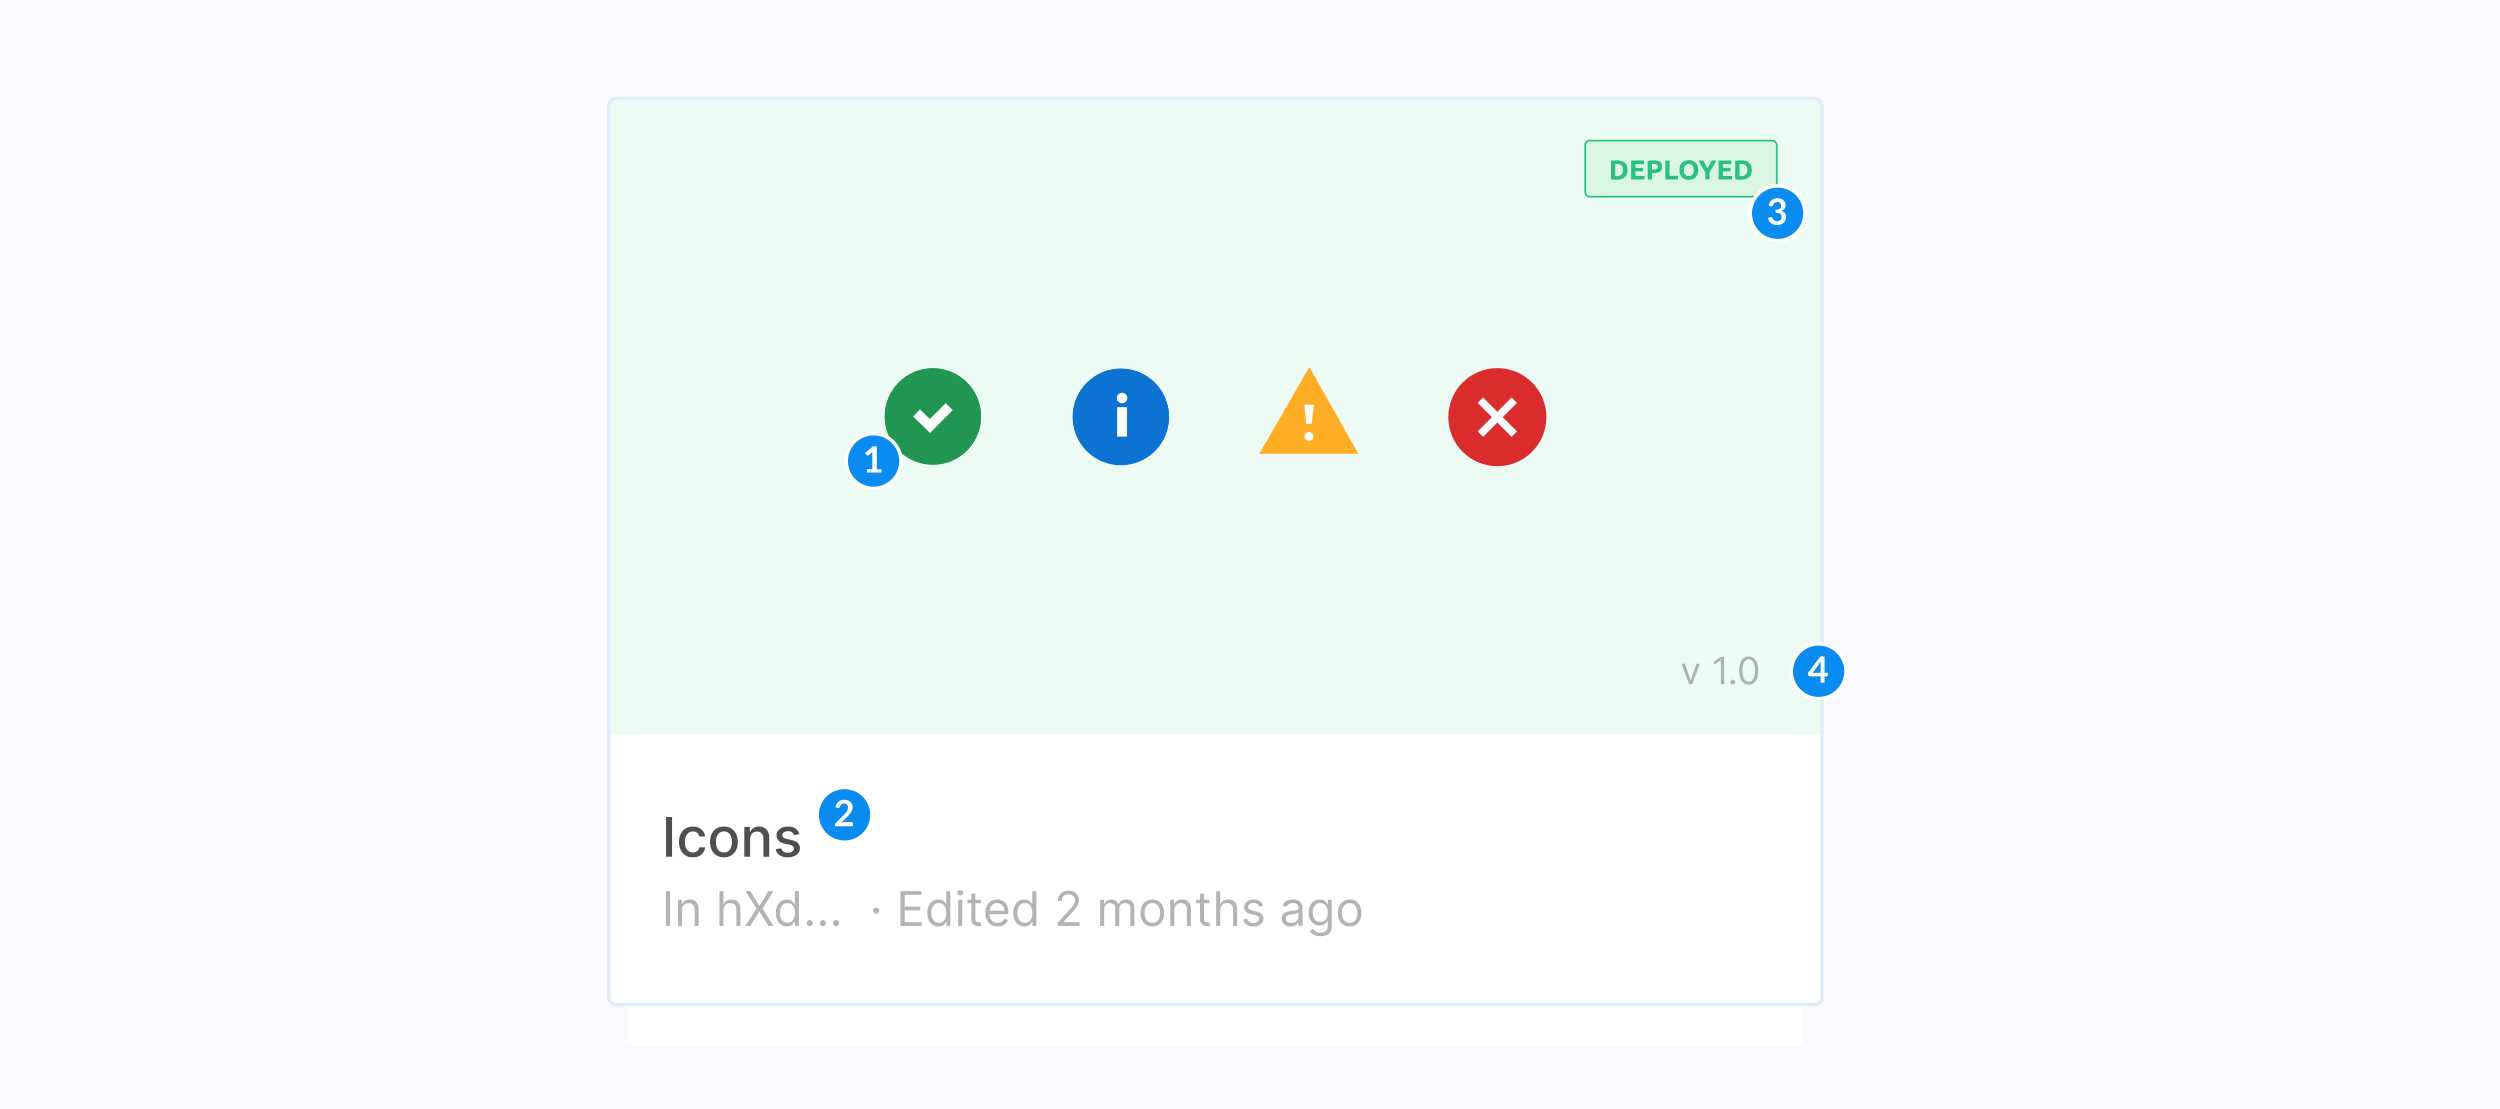 <svg width="1152" height="511" viewBox="0 0 1152 511" fill="none" xmlns="http://www.w3.org/2000/svg">
<rect width="1152" height="511" fill="#EFEBFA" fill-opacity="0.3"/>
<g filter="url(#filter0_ddd_1753_128925)">
<rect width="541.79" height="159.072" transform="translate(289.152 297.504)" fill="white"/>
<path d="M322.137 382.43H319.345C319.237 381.833 319.037 381.308 318.745 380.855C318.453 380.401 318.095 380.017 317.671 379.7C317.248 379.384 316.773 379.146 316.248 378.985C315.729 378.823 315.177 378.743 314.593 378.743C313.537 378.743 312.591 379.008 311.756 379.539C310.927 380.07 310.271 380.849 309.787 381.875C309.31 382.901 309.071 384.154 309.071 385.633C309.071 387.125 309.31 388.384 309.787 389.41C310.271 390.436 310.93 391.211 311.765 391.736C312.6 392.261 313.54 392.524 314.584 392.524C315.163 392.524 315.711 392.446 316.23 392.291C316.755 392.13 317.23 391.895 317.653 391.584C318.077 391.274 318.435 390.895 318.727 390.448C319.025 389.994 319.231 389.475 319.345 388.891L322.137 388.9C321.987 389.801 321.698 390.63 321.269 391.387C320.845 392.139 320.299 392.789 319.631 393.338C318.969 393.881 318.211 394.302 317.358 394.6C316.505 394.898 315.574 395.047 314.566 395.047C312.979 395.047 311.565 394.672 310.324 393.92C309.083 393.162 308.105 392.079 307.389 390.672C306.679 389.264 306.324 387.584 306.324 385.633C306.324 383.677 306.682 381.997 307.398 380.595C308.114 379.187 309.092 378.108 310.333 377.356C311.574 376.598 312.985 376.219 314.566 376.219C315.538 376.219 316.445 376.36 317.286 376.64C318.134 376.914 318.894 377.32 319.568 377.857C320.242 378.388 320.8 379.038 321.242 379.808C321.683 380.571 321.981 381.445 322.137 382.43ZM331.02 395.074C329.732 395.074 328.607 394.779 327.647 394.188C326.686 393.598 325.941 392.771 325.41 391.71C324.879 390.648 324.613 389.407 324.613 387.987C324.613 386.561 324.879 385.314 325.41 384.246C325.941 383.178 326.686 382.349 327.647 381.759C328.607 381.168 329.732 380.873 331.02 380.873C332.309 380.873 333.434 381.168 334.394 381.759C335.355 382.349 336.1 383.178 336.631 384.246C337.162 385.314 337.428 386.561 337.428 387.987C337.428 389.407 337.162 390.648 336.631 391.71C336.1 392.771 335.355 393.598 334.394 394.188C333.434 394.779 332.309 395.074 331.02 395.074ZM331.029 392.828C331.865 392.828 332.557 392.607 333.105 392.166C333.654 391.724 334.06 391.137 334.322 390.403C334.591 389.669 334.725 388.861 334.725 387.978C334.725 387.101 334.591 386.296 334.322 385.562C334.06 384.822 333.654 384.228 333.105 383.781C332.557 383.334 331.865 383.11 331.029 383.11C330.188 383.11 329.49 383.334 328.935 383.781C328.386 384.228 327.978 384.822 327.709 385.562C327.447 386.296 327.316 387.101 327.316 387.978C327.316 388.861 327.447 389.669 327.709 390.403C327.978 391.137 328.386 391.724 328.935 392.166C329.49 392.607 330.188 392.828 331.029 392.828ZM343.09 376.47V394.797H340.414V376.47H343.09ZM352.479 395.074C351.191 395.074 350.066 394.779 349.106 394.188C348.145 393.598 347.399 392.771 346.869 391.71C346.338 390.648 346.072 389.407 346.072 387.987C346.072 386.561 346.338 385.314 346.869 384.246C347.399 383.178 348.145 382.349 349.106 381.759C350.066 381.168 351.191 380.873 352.479 380.873C353.768 380.873 354.893 381.168 355.853 381.759C356.814 382.349 357.559 383.178 358.09 384.246C358.621 385.314 358.887 386.561 358.887 387.987C358.887 389.407 358.621 390.648 358.09 391.71C357.559 392.771 356.814 393.598 355.853 394.188C354.893 394.779 353.768 395.074 352.479 395.074ZM352.488 392.828C353.324 392.828 354.016 392.607 354.564 392.166C355.113 391.724 355.519 391.137 355.781 390.403C356.05 389.669 356.184 388.861 356.184 387.978C356.184 387.101 356.05 386.296 355.781 385.562C355.519 384.822 355.113 384.228 354.564 383.781C354.016 383.334 353.324 383.11 352.488 383.11C351.647 383.11 350.949 383.334 350.394 383.781C349.845 384.228 349.437 384.822 349.168 385.562C348.906 386.296 348.775 387.101 348.775 387.978C348.775 388.861 348.906 389.669 349.168 390.403C349.437 391.137 349.845 391.724 350.394 392.166C350.949 392.607 351.647 392.828 352.488 392.828ZM361.873 394.797V381.052H364.459V383.235H364.603C364.853 382.495 365.295 381.914 365.927 381.49C366.565 381.061 367.287 380.846 368.093 380.846C368.26 380.846 368.457 380.852 368.683 380.864C368.916 380.876 369.098 380.891 369.229 380.908V383.468C369.122 383.438 368.931 383.405 368.656 383.369C368.382 383.328 368.108 383.307 367.833 383.307C367.201 383.307 366.637 383.441 366.142 383.709C365.653 383.972 365.265 384.339 364.978 384.81C364.692 385.275 364.549 385.806 364.549 386.403V394.797H361.873ZM381.845 384.407L379.419 384.837C379.318 384.527 379.157 384.231 378.936 383.951C378.721 383.671 378.429 383.441 378.059 383.262C377.689 383.083 377.227 382.994 376.672 382.994C375.915 382.994 375.282 383.164 374.775 383.504C374.268 383.838 374.014 384.27 374.014 384.801C374.014 385.261 374.184 385.63 374.524 385.911C374.865 386.191 375.413 386.421 376.171 386.6L378.355 387.101C379.619 387.393 380.562 387.844 381.182 388.452C381.803 389.061 382.113 389.851 382.113 390.824C382.113 391.647 381.874 392.381 381.397 393.025C380.926 393.663 380.267 394.165 379.419 394.528C378.578 394.892 377.603 395.074 376.493 395.074C374.954 395.074 373.698 394.746 372.726 394.09C371.753 393.428 371.157 392.488 370.936 391.271L373.522 390.877C373.683 391.551 374.014 392.062 374.516 392.408C375.017 392.748 375.67 392.918 376.475 392.918C377.352 392.918 378.053 392.736 378.578 392.372C379.103 392.002 379.366 391.551 379.366 391.021C379.366 390.591 379.205 390.23 378.882 389.938C378.566 389.645 378.08 389.425 377.424 389.276L375.097 388.765C373.815 388.473 372.866 388.008 372.252 387.369C371.643 386.731 371.339 385.923 371.339 384.944C371.339 384.133 371.565 383.423 372.019 382.815C372.472 382.206 373.099 381.732 373.898 381.392C374.697 381.046 375.613 380.873 376.645 380.873C378.131 380.873 379.3 381.195 380.153 381.839C381.006 382.478 381.57 383.334 381.845 384.407Z" fill="#4F4F4F"/>
<path d="M308.785 410.624V426.66H306.843V410.624H308.785ZM314.276 419.425V426.66H312.428V414.633H314.213V416.512H314.37C314.652 415.902 315.08 415.411 315.654 415.04C316.228 414.664 316.97 414.477 317.878 414.477C318.692 414.477 319.405 414.644 320.015 414.978C320.626 415.306 321.101 415.808 321.441 416.481C321.78 417.149 321.949 417.995 321.949 419.018V426.66H320.102V419.143C320.102 418.198 319.856 417.462 319.366 416.935C318.875 416.403 318.201 416.136 317.345 416.136C316.756 416.136 316.228 416.264 315.764 416.52C315.304 416.776 314.942 417.149 314.675 417.64C314.409 418.131 314.276 418.726 314.276 419.425ZM333.376 419.425V426.66H331.528V410.624H333.376V416.512H333.532C333.814 415.891 334.237 415.398 334.801 415.032C335.37 414.662 336.127 414.477 337.071 414.477C337.891 414.477 338.609 414.641 339.225 414.97C339.841 415.293 340.318 415.792 340.658 416.465C341.002 417.134 341.174 417.984 341.174 419.018V426.66H339.326V419.143C339.326 418.188 339.078 417.449 338.583 416.927C338.092 416.4 337.411 416.136 336.539 416.136C335.933 416.136 335.391 416.264 334.91 416.52C334.435 416.776 334.059 417.149 333.783 417.64C333.511 418.131 333.376 418.726 333.376 419.425ZM345.745 410.624L349.879 417.295H350.005L354.139 410.624H356.425L351.383 418.642L356.425 426.66H354.139L350.005 420.114H349.879L345.745 426.66H343.459L348.627 418.642L343.459 410.624H345.745ZM362.619 426.911C361.617 426.911 360.732 426.658 359.965 426.151C359.197 425.64 358.597 424.919 358.164 423.99C357.73 423.056 357.514 421.952 357.514 420.678C357.514 419.415 357.73 418.318 358.164 417.389C358.597 416.46 359.2 415.742 359.972 415.236C360.745 414.73 361.638 414.477 362.65 414.477C363.433 414.477 364.052 414.607 364.506 414.868C364.965 415.124 365.315 415.416 365.555 415.745C365.801 416.069 365.991 416.335 366.127 416.544H366.284V410.624H368.131V426.66H366.346V424.812H366.127C365.991 425.031 365.798 425.308 365.548 425.642C365.297 425.971 364.939 426.266 364.475 426.527C364.01 426.783 363.392 426.911 362.619 426.911ZM362.87 425.251C363.611 425.251 364.237 425.058 364.749 424.671C365.26 424.28 365.649 423.74 365.916 423.05C366.182 422.356 366.315 421.555 366.315 420.647C366.315 419.749 366.184 418.963 365.923 418.29C365.662 417.611 365.276 417.084 364.765 416.708C364.253 416.327 363.621 416.136 362.87 416.136C362.087 416.136 361.434 416.337 360.912 416.739C360.395 417.136 360.006 417.676 359.745 418.36C359.49 419.039 359.362 419.801 359.362 420.647C359.362 421.503 359.492 422.281 359.753 422.98C360.019 423.674 360.411 424.228 360.928 424.64C361.45 425.047 362.097 425.251 362.87 425.251ZM373.119 426.785C372.733 426.785 372.401 426.647 372.125 426.37C371.848 426.094 371.71 425.762 371.71 425.376C371.71 424.99 371.848 424.658 372.125 424.382C372.401 424.105 372.733 423.967 373.119 423.967C373.506 423.967 373.837 424.105 374.114 424.382C374.39 424.658 374.529 424.99 374.529 425.376C374.529 425.632 374.463 425.867 374.333 426.081C374.208 426.295 374.038 426.467 373.824 426.598C373.615 426.723 373.38 426.785 373.119 426.785ZM379.191 426.785C378.805 426.785 378.474 426.647 378.197 426.37C377.92 426.094 377.782 425.762 377.782 425.376C377.782 424.99 377.92 424.658 378.197 424.382C378.474 424.105 378.805 423.967 379.191 423.967C379.578 423.967 379.909 424.105 380.186 424.382C380.463 424.658 380.601 424.99 380.601 425.376C380.601 425.632 380.536 425.867 380.405 426.081C380.28 426.295 380.11 426.467 379.896 426.598C379.687 426.723 379.452 426.785 379.191 426.785ZM385.264 426.785C384.877 426.785 384.546 426.647 384.269 426.37C383.993 426.094 383.854 425.762 383.854 425.376C383.854 424.99 383.993 424.658 384.269 424.382C384.546 424.105 384.877 423.967 385.264 423.967C385.65 423.967 385.982 424.105 386.258 424.382C386.535 424.658 386.673 424.99 386.673 425.376C386.673 425.632 386.608 425.867 386.477 426.081C386.352 426.295 386.182 426.467 385.968 426.598C385.76 426.723 385.525 426.785 385.264 426.785ZM403.739 421.054C403.353 421.054 403.021 420.915 402.744 420.639C402.468 420.362 402.329 420.031 402.329 419.644C402.329 419.258 402.468 418.927 402.744 418.65C403.021 418.373 403.353 418.235 403.739 418.235C404.125 418.235 404.457 418.373 404.733 418.65C405.01 418.927 405.148 419.258 405.148 419.644C405.148 419.9 405.083 420.135 404.953 420.349C404.827 420.563 404.658 420.735 404.444 420.866C404.235 420.991 404 421.054 403.739 421.054ZM414.916 426.66V410.624H424.594V412.347H416.858V417.765H424.093V419.488H416.858V424.938H424.72V426.66H414.916ZM432.385 426.911C431.383 426.911 430.498 426.658 429.731 426.151C428.964 425.64 428.363 424.919 427.93 423.99C427.497 423.056 427.28 421.952 427.28 420.678C427.28 419.415 427.497 418.318 427.93 417.389C428.363 416.46 428.966 415.742 429.739 415.236C430.511 414.73 431.404 414.477 432.417 414.477C433.2 414.477 433.818 414.607 434.272 414.868C434.732 415.124 435.082 415.416 435.322 415.745C435.567 416.069 435.758 416.335 435.893 416.544H436.05V410.624H437.898V426.66H436.112V424.812H435.893C435.758 425.031 435.564 425.308 435.314 425.642C435.063 425.971 434.706 426.266 434.241 426.527C433.777 426.783 433.158 426.911 432.385 426.911ZM432.636 425.251C433.377 425.251 434.004 425.058 434.515 424.671C435.027 424.28 435.416 423.74 435.682 423.05C435.948 422.356 436.081 421.555 436.081 420.647C436.081 419.749 435.951 418.963 435.69 418.29C435.429 417.611 435.042 417.084 434.531 416.708C434.019 416.327 433.388 416.136 432.636 416.136C431.853 416.136 431.2 416.337 430.678 416.739C430.162 417.136 429.773 417.676 429.512 418.36C429.256 419.039 429.128 419.801 429.128 420.647C429.128 421.503 429.259 422.281 429.52 422.98C429.786 423.674 430.177 424.228 430.694 424.64C431.216 425.047 431.863 425.251 432.636 425.251ZM441.539 426.66V414.633H443.387V426.66H441.539ZM442.478 412.629C442.118 412.629 441.808 412.506 441.547 412.261C441.291 412.015 441.163 411.72 441.163 411.376C441.163 411.031 441.291 410.736 441.547 410.491C441.808 410.246 442.118 410.123 442.478 410.123C442.839 410.123 443.147 410.246 443.402 410.491C443.663 410.736 443.794 411.031 443.794 411.376C443.794 411.72 443.663 412.015 443.402 412.261C443.147 412.506 442.839 412.629 442.478 412.629ZM452.002 414.633V416.199H445.769V414.633H452.002ZM447.586 411.752H449.433V423.215C449.433 423.737 449.509 424.128 449.661 424.389C449.817 424.645 450.016 424.817 450.256 424.906C450.501 424.99 450.759 425.031 451.031 425.031C451.234 425.031 451.401 425.021 451.532 425C451.662 424.974 451.767 424.953 451.845 424.938L452.221 426.598C452.096 426.644 451.921 426.691 451.696 426.738C451.472 426.791 451.187 426.817 450.843 426.817C450.321 426.817 449.809 426.705 449.308 426.48C448.812 426.256 448.4 425.914 448.071 425.454C447.747 424.995 447.586 424.416 447.586 423.716V411.752ZM459.695 426.911C458.536 426.911 457.536 426.655 456.696 426.143C455.861 425.627 455.216 424.906 454.762 423.982C454.313 423.053 454.088 421.973 454.088 420.741C454.088 419.509 454.313 418.423 454.762 417.483C455.216 416.538 455.848 415.802 456.657 415.275C457.471 414.743 458.421 414.477 459.507 414.477C460.133 414.477 460.752 414.581 461.363 414.79C461.973 414.999 462.529 415.338 463.03 415.808C463.532 416.272 463.931 416.888 464.228 417.656C464.526 418.423 464.675 419.368 464.675 420.49V421.273H455.404V419.676H462.796C462.796 418.997 462.66 418.392 462.388 417.859C462.122 417.327 461.741 416.906 461.245 416.598C460.754 416.29 460.175 416.136 459.507 416.136C458.771 416.136 458.134 416.319 457.596 416.685C457.064 417.045 456.654 417.515 456.367 418.094C456.08 418.673 455.936 419.295 455.936 419.958V421.022C455.936 421.931 456.093 422.701 456.406 423.332C456.725 423.959 457.166 424.436 457.729 424.765C458.293 425.089 458.948 425.251 459.695 425.251C460.18 425.251 460.619 425.183 461.01 425.047C461.407 424.906 461.749 424.697 462.036 424.421C462.323 424.139 462.545 423.789 462.702 423.372L464.487 423.873C464.299 424.478 463.983 425.011 463.539 425.47C463.096 425.924 462.548 426.279 461.895 426.535C461.243 426.785 460.509 426.911 459.695 426.911ZM472.027 426.911C471.025 426.911 470.14 426.658 469.373 426.151C468.605 425.64 468.005 424.919 467.572 423.99C467.139 423.056 466.922 421.952 466.922 420.678C466.922 419.415 467.139 418.318 467.572 417.389C468.005 416.46 468.608 415.742 469.381 415.236C470.153 414.73 471.046 414.477 472.059 414.477C472.842 414.477 473.46 414.607 473.914 414.868C474.374 415.124 474.723 415.416 474.964 415.745C475.209 416.069 475.399 416.335 475.535 416.544H475.692V410.624H477.54V426.66H475.754V424.812H475.535C475.399 425.031 475.206 425.308 474.956 425.642C474.705 425.971 474.348 426.266 473.883 426.527C473.418 426.783 472.8 426.911 472.027 426.911ZM472.278 425.251C473.019 425.251 473.645 425.058 474.157 424.671C474.669 424.28 475.058 423.74 475.324 423.05C475.59 422.356 475.723 421.555 475.723 420.647C475.723 419.749 475.593 418.963 475.332 418.29C475.071 417.611 474.684 417.084 474.173 416.708C473.661 416.327 473.03 416.136 472.278 416.136C471.495 416.136 470.842 416.337 470.32 416.739C469.803 417.136 469.415 417.676 469.154 418.36C468.898 419.039 468.77 419.801 468.77 420.647C468.77 421.503 468.9 422.281 469.161 422.98C469.428 423.674 469.819 424.228 470.336 424.64C470.858 425.047 471.505 425.251 472.278 425.251ZM487.351 426.66V425.251L492.644 419.456C493.265 418.778 493.777 418.188 494.179 417.687C494.581 417.181 494.878 416.705 495.071 416.262C495.27 415.813 495.369 415.343 495.369 414.852C495.369 414.289 495.233 413.801 494.962 413.388C494.695 412.976 494.33 412.657 493.865 412.433C493.401 412.208 492.879 412.096 492.299 412.096C491.683 412.096 491.146 412.224 490.686 412.48C490.232 412.73 489.88 413.083 489.629 413.537C489.384 413.991 489.261 414.523 489.261 415.134H487.413C487.413 414.195 487.63 413.37 488.063 412.66C488.497 411.95 489.086 411.397 489.833 411C490.585 410.603 491.428 410.405 492.362 410.405C493.302 410.405 494.134 410.603 494.86 411C495.585 411.397 496.154 411.932 496.567 412.605C496.979 413.278 497.185 414.028 497.185 414.852C497.185 415.442 497.078 416.019 496.864 416.583C496.656 417.141 496.29 417.765 495.768 418.454C495.251 419.138 494.534 419.973 493.615 420.96L490.013 424.812V424.938H497.467V426.66H487.351ZM506.934 426.66V414.633H508.719V416.512H508.876C509.126 415.87 509.531 415.372 510.089 415.017C510.648 414.657 511.319 414.477 512.102 414.477C512.895 414.477 513.556 414.657 514.083 415.017C514.615 415.372 515.03 415.87 515.328 416.512H515.453C515.761 415.891 516.223 415.398 516.839 415.032C517.455 414.662 518.194 414.477 519.055 414.477C520.13 414.477 521.01 414.813 521.694 415.487C522.377 416.155 522.719 417.196 522.719 418.611V426.66H520.871V418.611C520.871 417.723 520.629 417.089 520.143 416.708C519.658 416.327 519.086 416.136 518.428 416.136C517.583 416.136 516.928 416.392 516.463 416.904C515.999 417.41 515.766 418.052 515.766 418.83V426.66H513.887V418.423C513.887 417.739 513.665 417.188 513.221 416.771C512.778 416.348 512.206 416.136 511.507 416.136C511.026 416.136 510.577 416.264 510.16 416.52C509.747 416.776 509.413 417.131 509.158 417.585C508.907 418.034 508.782 418.553 508.782 419.143V426.66H506.934ZM530.984 426.911C529.898 426.911 528.946 426.652 528.126 426.136C527.312 425.619 526.675 424.896 526.216 423.967C525.761 423.037 525.534 421.952 525.534 420.709C525.534 419.456 525.761 418.363 526.216 417.428C526.675 416.494 527.312 415.768 528.126 415.252C528.946 414.735 529.898 414.477 530.984 414.477C532.07 414.477 533.02 414.735 533.834 415.252C534.654 415.768 535.291 416.494 535.745 417.428C536.204 418.363 536.434 419.456 536.434 420.709C536.434 421.952 536.204 423.037 535.745 423.967C535.291 424.896 534.654 425.619 533.834 426.136C533.02 426.652 532.07 426.911 530.984 426.911ZM530.984 425.251C531.809 425.251 532.487 425.039 533.02 424.616C533.552 424.194 533.946 423.638 534.202 422.949C534.458 422.26 534.586 421.513 534.586 420.709C534.586 419.905 534.458 419.156 534.202 418.462C533.946 417.768 533.552 417.207 533.02 416.779C532.487 416.351 531.809 416.136 530.984 416.136C530.159 416.136 529.481 416.351 528.948 416.779C528.416 417.207 528.022 417.768 527.766 418.462C527.51 419.156 527.382 419.905 527.382 420.709C527.382 421.513 527.51 422.26 527.766 422.949C528.022 423.638 528.416 424.194 528.948 424.616C529.481 425.039 530.159 425.251 530.984 425.251ZM541.103 419.425V426.66H539.255V414.633H541.04V416.512H541.196C541.478 415.902 541.906 415.411 542.481 415.04C543.055 414.664 543.796 414.477 544.704 414.477C545.519 414.477 546.231 414.644 546.842 414.978C547.453 415.306 547.928 415.808 548.267 416.481C548.606 417.149 548.776 417.995 548.776 419.018V426.66H546.928V419.143C546.928 418.198 546.683 417.462 546.192 416.935C545.701 416.403 545.028 416.136 544.172 416.136C543.582 416.136 543.055 416.264 542.59 416.52C542.131 416.776 541.768 417.149 541.502 417.64C541.236 418.131 541.103 418.726 541.103 419.425ZM557.383 414.633V416.199H551.151V414.633H557.383ZM552.967 411.752H554.815V423.215C554.815 423.737 554.891 424.128 555.042 424.389C555.199 424.645 555.397 424.817 555.637 424.906C555.883 424.99 556.141 425.031 556.412 425.031C556.616 425.031 556.783 425.021 556.913 425C557.044 424.974 557.148 424.953 557.227 424.938L557.603 426.598C557.477 426.644 557.302 426.691 557.078 426.738C556.853 426.791 556.569 426.817 556.224 426.817C555.702 426.817 555.191 426.705 554.69 426.48C554.194 426.256 553.781 425.914 553.453 425.454C553.129 424.995 552.967 424.416 552.967 423.716V411.752ZM562.269 419.425V426.66H560.421V410.624H562.269V416.512H562.426C562.708 415.891 563.131 415.398 563.694 415.032C564.263 414.662 565.02 414.477 565.965 414.477C566.785 414.477 567.502 414.641 568.118 414.97C568.734 415.293 569.212 415.792 569.551 416.465C569.896 417.134 570.068 417.984 570.068 419.018V426.66H568.22V419.143C568.22 418.188 567.972 417.449 567.476 416.927C566.986 416.4 566.304 416.136 565.433 416.136C564.827 416.136 564.284 416.264 563.804 416.52C563.329 416.776 562.953 417.149 562.676 417.64C562.405 418.131 562.269 418.726 562.269 419.425ZM581.968 417.327L580.308 417.796C580.203 417.52 580.05 417.251 579.846 416.99C579.648 416.724 579.376 416.505 579.032 416.332C578.687 416.16 578.246 416.074 577.708 416.074C576.972 416.074 576.359 416.243 575.868 416.583C575.383 416.917 575.14 417.342 575.14 417.859C575.14 418.318 575.307 418.681 575.641 418.947C575.975 419.214 576.497 419.436 577.207 419.613L578.992 420.052C580.068 420.313 580.869 420.712 581.396 421.25C581.924 421.782 582.187 422.468 582.187 423.309C582.187 423.998 581.989 424.614 581.592 425.157C581.201 425.7 580.652 426.128 579.948 426.441C579.243 426.754 578.423 426.911 577.489 426.911C576.262 426.911 575.247 426.644 574.443 426.112C573.639 425.58 573.13 424.802 572.916 423.779L574.67 423.34C574.837 423.987 575.153 424.473 575.618 424.797C576.087 425.12 576.701 425.282 577.458 425.282C578.319 425.282 579.003 425.099 579.509 424.734C580.021 424.363 580.277 423.92 580.277 423.403C580.277 422.985 580.13 422.635 579.838 422.354C579.546 422.066 579.097 421.852 578.491 421.712L576.487 421.242C575.385 420.981 574.576 420.576 574.059 420.028C573.548 419.475 573.292 418.783 573.292 417.953C573.292 417.274 573.483 416.674 573.864 416.152C574.25 415.63 574.775 415.22 575.438 414.923C576.106 414.625 576.863 414.477 577.708 414.477C578.898 414.477 579.833 414.738 580.511 415.26C581.195 415.782 581.681 416.471 581.968 417.327ZM594.709 426.942C593.947 426.942 593.256 426.798 592.634 426.511C592.013 426.219 591.52 425.799 591.155 425.251C590.789 424.697 590.606 424.029 590.606 423.246C590.606 422.557 590.742 421.999 591.014 421.571C591.285 421.137 591.648 420.798 592.102 420.553C592.556 420.307 593.057 420.125 593.605 420.005C594.159 419.879 594.715 419.78 595.273 419.707C596.004 419.613 596.596 419.543 597.051 419.496C597.51 419.443 597.844 419.357 598.053 419.237C598.267 419.117 598.374 418.908 598.374 418.611V418.548C598.374 417.776 598.163 417.175 597.74 416.747C597.322 416.319 596.688 416.105 595.837 416.105C594.955 416.105 594.263 416.298 593.762 416.685C593.261 417.071 592.909 417.483 592.705 417.922L590.951 417.295C591.264 416.565 591.682 415.996 592.204 415.588C592.731 415.176 593.305 414.889 593.926 414.727C594.553 414.56 595.169 414.477 595.774 414.477C596.161 414.477 596.604 414.523 597.105 414.617C597.612 414.706 598.1 414.891 598.57 415.173C599.045 415.455 599.439 415.881 599.752 416.45C600.065 417.019 600.222 417.781 600.222 418.736V426.66H598.374V425.031H598.28C598.155 425.292 597.946 425.572 597.654 425.869C597.361 426.167 596.972 426.42 596.487 426.629C596.001 426.838 595.409 426.942 594.709 426.942ZM594.991 425.282C595.722 425.282 596.338 425.139 596.839 424.851C597.346 424.564 597.727 424.194 597.982 423.74C598.243 423.285 598.374 422.808 598.374 422.307V420.615C598.296 420.709 598.123 420.795 597.857 420.874C597.596 420.947 597.293 421.012 596.949 421.069C596.61 421.122 596.278 421.169 595.954 421.21C595.636 421.247 595.378 421.278 595.179 421.304C594.699 421.367 594.25 421.469 593.832 421.61C593.42 421.745 593.086 421.952 592.83 422.228C592.58 422.5 592.454 422.87 592.454 423.34C592.454 423.982 592.692 424.468 593.167 424.797C593.647 425.12 594.255 425.282 594.991 425.282ZM608.449 431.421C607.557 431.421 606.789 431.306 606.147 431.076C605.505 430.852 604.97 430.554 604.542 430.184C604.119 429.818 603.783 429.427 603.532 429.009L605.004 427.976C605.171 428.195 605.382 428.445 605.638 428.727C605.894 429.014 606.244 429.262 606.688 429.471C607.136 429.685 607.724 429.792 608.449 429.792C609.42 429.792 610.222 429.557 610.853 429.087C611.485 428.618 611.801 427.882 611.801 426.879V424.436H611.644C611.508 424.656 611.315 424.927 611.065 425.251C610.819 425.569 610.464 425.854 610 426.104C609.54 426.35 608.919 426.472 608.136 426.472C607.165 426.472 606.293 426.243 605.521 425.783C604.753 425.324 604.145 424.656 603.696 423.779C603.253 422.902 603.031 421.837 603.031 420.584C603.031 419.352 603.247 418.279 603.681 417.366C604.114 416.447 604.717 415.737 605.49 415.236C606.262 414.73 607.155 414.477 608.167 414.477C608.95 414.477 609.572 414.607 610.031 414.868C610.496 415.124 610.851 415.416 611.096 415.745C611.346 416.069 611.54 416.335 611.675 416.544H611.863V414.633H613.648V427.005C613.648 428.038 613.414 428.879 612.944 429.526C612.479 430.178 611.853 430.656 611.065 430.959C610.282 431.267 609.41 431.421 608.449 431.421ZM608.387 424.812C609.128 424.812 609.754 424.643 610.266 424.303C610.777 423.964 611.166 423.476 611.433 422.839C611.699 422.202 611.832 421.44 611.832 420.553C611.832 419.686 611.701 418.921 611.44 418.258C611.179 417.595 610.793 417.076 610.282 416.7C609.77 416.324 609.138 416.136 608.387 416.136C607.604 416.136 606.951 416.335 606.429 416.732C605.912 417.128 605.523 417.661 605.262 418.329C605.007 418.997 604.879 419.738 604.879 420.553C604.879 421.388 605.009 422.127 605.27 422.769C605.536 423.405 605.928 423.907 606.445 424.272C606.967 424.632 607.614 424.812 608.387 424.812ZM621.917 426.911C620.831 426.911 619.879 426.652 619.059 426.136C618.245 425.619 617.608 424.896 617.149 423.967C616.694 423.037 616.467 421.952 616.467 420.709C616.467 419.456 616.694 418.363 617.149 417.428C617.608 416.494 618.245 415.768 619.059 415.252C619.879 414.735 620.831 414.477 621.917 414.477C623.003 414.477 623.953 414.735 624.767 415.252C625.587 415.768 626.224 416.494 626.678 417.428C627.137 418.363 627.367 419.456 627.367 420.709C627.367 421.952 627.137 423.037 626.678 423.967C626.224 424.896 625.587 425.619 624.767 426.136C623.953 426.652 623.003 426.911 621.917 426.911ZM621.917 425.251C622.742 425.251 623.42 425.039 623.953 424.616C624.485 424.194 624.879 423.638 625.135 422.949C625.391 422.26 625.519 421.513 625.519 420.709C625.519 419.905 625.391 419.156 625.135 418.462C624.879 417.768 624.485 417.207 623.953 416.779C623.42 416.351 622.742 416.136 621.917 416.136C621.092 416.136 620.414 416.351 619.881 416.779C619.349 417.207 618.955 417.768 618.699 418.462C618.443 419.156 618.315 419.905 618.315 420.709C618.315 421.513 618.443 422.26 618.699 422.949C618.955 423.638 619.349 424.194 619.881 424.616C620.414 425.039 621.092 425.251 621.917 425.251Z" fill="#B3B3B3"/>
<circle cx="389.163" cy="375.465" r="12.6" fill="#0A8BEF" stroke="white" stroke-width="1.575"/>
<path d="M392.351 378.833C392.574 378.833 392.749 378.898 392.878 379.026C393.012 379.149 393.079 379.313 393.079 379.519V380.758H384.778V380.072C384.778 379.932 384.806 379.787 384.862 379.637C384.924 379.48 385.018 379.341 385.147 379.218L388.82 375.537C389.127 375.224 389.4 374.926 389.64 374.642C389.885 374.357 390.089 374.075 390.251 373.796C390.412 373.518 390.535 373.236 390.619 372.951C390.708 372.661 390.753 372.357 390.753 372.039C390.753 371.749 390.711 371.496 390.627 371.278C390.543 371.055 390.423 370.868 390.267 370.717C390.117 370.567 389.933 370.455 389.715 370.383C389.503 370.305 389.263 370.266 388.995 370.266C388.75 370.266 388.521 370.302 388.309 370.374C388.103 370.441 387.919 370.539 387.757 370.667C387.595 370.79 387.459 370.935 387.347 371.102C387.236 371.27 387.152 371.454 387.096 371.654C387.001 371.911 386.879 372.081 386.728 372.165C386.577 372.249 386.36 372.268 386.075 372.223L384.988 372.031C385.071 371.451 385.233 370.943 385.473 370.508C385.713 370.068 386.011 369.702 386.368 369.412C386.731 369.116 387.144 368.896 387.607 368.751C388.075 368.601 388.577 368.525 389.113 368.525C389.67 368.525 390.181 368.609 390.644 368.776C391.107 368.938 391.503 369.169 391.832 369.471C392.161 369.772 392.418 370.134 392.602 370.558C392.786 370.982 392.878 371.454 392.878 371.972C392.878 372.419 392.811 372.831 392.677 373.211C392.549 373.59 392.373 373.953 392.15 374.298C391.932 374.644 391.676 374.979 391.38 375.303C391.084 375.626 390.775 375.955 390.451 376.29L387.724 379.076C387.986 378.998 388.245 378.939 388.502 378.9C388.764 378.856 389.012 378.833 389.246 378.833H392.351Z" fill="white"/>
</g>
<g clip-path="url(#clip0_1753_128925)">
<g clip-path="url(#clip1_1753_128925)">
<rect x="279.701" y="44.723" width="560.69" height="293.732" fill="#ECFBF4"/>
<rect x="730.468" y="64.804" width="88.262" height="25.812" rx="1.969" fill="#42C256" fill-opacity="0.1"/>
<path d="M744.301 81.111C744.393 81.119 744.498 81.128 744.616 81.136C744.742 81.136 744.889 81.136 745.057 81.136C746.04 81.136 746.766 80.888 747.237 80.393C747.715 79.897 747.955 79.212 747.955 78.339C747.955 77.423 747.728 76.73 747.274 76.26C746.821 75.79 746.103 75.554 745.12 75.554C744.986 75.554 744.847 75.558 744.704 75.567C744.561 75.567 744.427 75.575 744.301 75.592V81.111ZM749.983 78.339C749.983 79.095 749.866 79.754 749.631 80.317C749.395 80.88 749.059 81.346 748.623 81.716C748.194 82.085 747.669 82.362 747.048 82.547C746.426 82.732 745.729 82.824 744.956 82.824C744.603 82.824 744.192 82.808 743.721 82.774C743.251 82.749 742.789 82.69 742.335 82.597V74.093C742.789 74.009 743.259 73.954 743.747 73.929C744.242 73.895 744.666 73.879 745.019 73.879C745.767 73.879 746.443 73.963 747.048 74.13C747.661 74.299 748.186 74.563 748.623 74.924C749.059 75.285 749.395 75.748 749.631 76.31C749.866 76.873 749.983 77.549 749.983 78.339ZM751.625 82.711V73.979H757.522V75.63H753.591V77.343H757.081V78.956H753.591V81.06H757.812V82.711H751.625ZM761.887 73.879C763.189 73.879 764.189 74.109 764.886 74.572C765.583 75.025 765.932 75.773 765.932 76.814C765.932 77.864 765.579 78.624 764.873 79.095C764.168 79.557 763.16 79.788 761.849 79.788H761.232V82.711H759.266V74.105C759.695 74.021 760.148 73.963 760.627 73.929C761.106 73.895 761.526 73.879 761.887 73.879ZM762.013 75.554C761.87 75.554 761.727 75.558 761.585 75.567C761.45 75.575 761.333 75.584 761.232 75.592V78.112H761.849C762.53 78.112 763.042 78.02 763.386 77.835C763.731 77.65 763.903 77.306 763.903 76.802C763.903 76.558 763.857 76.356 763.764 76.197C763.68 76.037 763.554 75.911 763.386 75.819C763.227 75.718 763.029 75.651 762.794 75.617C762.559 75.575 762.299 75.554 762.013 75.554ZM773.209 81.023V82.711H767.375V73.979H769.34V81.023H773.209ZM775.879 78.339C775.879 78.767 775.929 79.154 776.03 79.498C776.139 79.842 776.291 80.141 776.484 80.393C776.685 80.636 776.929 80.825 777.215 80.96C777.5 81.094 777.828 81.161 778.197 81.161C778.559 81.161 778.882 81.094 779.168 80.96C779.462 80.825 779.705 80.636 779.898 80.393C780.1 80.141 780.251 79.842 780.352 79.498C780.461 79.154 780.516 78.767 780.516 78.339C780.516 77.91 780.461 77.524 780.352 77.18C780.251 76.827 780.1 76.529 779.898 76.285C779.705 76.033 779.462 75.84 779.168 75.706C778.882 75.571 778.559 75.504 778.197 75.504C777.828 75.504 777.5 75.575 777.215 75.718C776.929 75.853 776.685 76.046 776.484 76.298C776.291 76.541 776.139 76.839 776.03 77.192C775.929 77.537 775.879 77.919 775.879 78.339ZM782.544 78.339C782.544 79.086 782.431 79.746 782.204 80.317C781.986 80.88 781.683 81.354 781.297 81.741C780.911 82.119 780.449 82.404 779.911 82.597C779.382 82.791 778.811 82.887 778.197 82.887C777.601 82.887 777.038 82.791 776.509 82.597C775.98 82.404 775.518 82.119 775.123 81.741C774.728 81.354 774.418 80.88 774.191 80.317C773.964 79.746 773.851 79.086 773.851 78.339C773.851 77.591 773.968 76.936 774.203 76.373C774.439 75.802 774.754 75.323 775.148 74.937C775.551 74.55 776.013 74.261 776.534 74.067C777.063 73.874 777.618 73.778 778.197 73.778C778.794 73.778 779.357 73.874 779.886 74.067C780.415 74.261 780.877 74.55 781.272 74.937C781.667 75.323 781.977 75.802 782.204 76.373C782.431 76.936 782.544 77.591 782.544 78.339ZM786.817 77.57C787.17 76.974 787.506 76.377 787.825 75.781C788.144 75.185 788.438 74.584 788.707 73.979H790.874C790.395 74.92 789.9 75.832 789.388 76.713C788.875 77.595 788.333 78.482 787.762 79.372V82.711H785.797V79.397C785.225 78.507 784.679 77.616 784.159 76.726C783.646 75.836 783.151 74.92 782.672 73.979H784.952C785.221 74.584 785.511 75.185 785.822 75.781C786.133 76.377 786.464 76.974 786.817 77.57ZM791.947 82.711V73.979H797.844V75.63H793.912V77.343H797.403V78.956H793.912V81.06H798.133V82.711H791.947ZM801.554 81.111C801.646 81.119 801.751 81.128 801.869 81.136C801.995 81.136 802.142 81.136 802.31 81.136C803.292 81.136 804.019 80.888 804.489 80.393C804.968 79.897 805.208 79.212 805.208 78.339C805.208 77.423 804.981 76.73 804.527 76.26C804.074 75.79 803.355 75.554 802.373 75.554C802.238 75.554 802.1 75.558 801.957 75.567C801.814 75.567 801.68 75.575 801.554 75.592V81.111ZM807.236 78.339C807.236 79.095 807.118 79.754 806.883 80.317C806.648 80.88 806.312 81.346 805.875 81.716C805.447 82.085 804.922 82.362 804.3 82.547C803.679 82.732 802.982 82.824 802.209 82.824C801.856 82.824 801.444 82.808 800.974 82.774C800.504 82.749 800.042 82.69 799.588 82.597V74.093C800.042 74.009 800.512 73.954 800.999 73.929C801.495 73.895 801.919 73.879 802.272 73.879C803.019 73.879 803.696 73.963 804.3 74.13C804.914 74.299 805.438 74.563 805.875 74.924C806.312 75.285 806.648 75.748 806.883 76.31C807.118 76.873 807.236 77.549 807.236 78.339Z" fill="#2AC081"/>
<rect x="730.468" y="64.804" width="88.262" height="25.812" rx="1.969" stroke="#2AC081" stroke-width="0.787"/>
<g clip-path="url(#clip2_1753_128925)">
<circle cx="429.872" cy="191.827" r="22.163" fill="#219653"/>
<path d="M429.872 169.781C425.48 169.781 421.188 171.083 417.537 173.523C413.885 175.963 411.04 179.43 409.359 183.487C407.679 187.544 407.239 192.009 408.096 196.316C408.952 200.622 411.067 204.579 414.172 207.684C417.277 210.789 421.233 212.903 425.54 213.76C429.847 214.617 434.311 214.177 438.368 212.497C442.425 210.816 445.893 207.97 448.333 204.319C450.772 200.668 452.074 196.375 452.074 191.984C452.074 189.068 451.5 186.181 450.384 183.487C449.269 180.794 447.633 178.346 445.571 176.284C443.51 174.223 441.062 172.587 438.368 171.471C435.675 170.356 432.787 169.781 429.872 169.781ZM429.872 210.856C426.139 210.856 422.49 209.749 419.387 207.676C416.283 205.602 413.864 202.655 412.436 199.206C411.008 195.758 410.634 191.963 411.362 188.302C412.09 184.641 413.888 181.279 416.527 178.639C419.166 176 422.529 174.202 426.19 173.474C429.851 172.746 433.645 173.12 437.094 174.548C440.542 175.977 443.49 178.396 445.563 181.499C447.637 184.603 448.744 188.251 448.744 191.984C448.738 196.987 446.748 201.784 443.21 205.322C439.672 208.86 434.875 210.85 429.872 210.856ZM428.54 193.76L423.522 188.742L421.301 190.963L428.428 198.09L438.642 187.876L436.532 185.656L428.54 193.76Z" fill="#219653"/>
<path d="M422.34 190.292L428.528 196.292L437.41 187.363" stroke="white" stroke-width="4.567"/>
</g>
<g clip-path="url(#clip3_1753_128925)">
<circle cx="516.499" cy="191.983" r="22.163" fill="#0C73D2"/>
<path d="M516.495 173.303C520.227 173.303 523.876 174.41 526.98 176.484C530.083 178.557 532.502 181.505 533.93 184.953C535.359 188.402 535.733 192.196 535.004 195.857C534.276 199.518 532.479 202.881 529.839 205.52C527.2 208.159 523.837 209.957 520.177 210.685C516.516 211.413 512.721 211.04 509.273 209.611C505.824 208.183 502.877 205.764 500.803 202.66C498.729 199.557 497.622 195.908 497.622 192.175C497.628 187.172 499.618 182.375 503.156 178.837C506.694 175.299 511.491 173.309 516.495 173.303ZM516.495 169.973C512.103 169.973 507.811 171.275 504.16 173.714C500.508 176.154 497.663 179.622 495.982 183.679C494.302 187.736 493.862 192.2 494.719 196.507C495.575 200.814 497.69 204.77 500.795 207.875C503.9 210.98 507.856 213.095 512.163 213.951C516.47 214.808 520.934 214.368 524.991 212.688C529.048 211.008 532.516 208.162 534.956 204.511C537.395 200.859 538.697 196.567 538.697 192.175C538.697 189.26 538.123 186.373 537.007 183.679C535.892 180.985 534.256 178.537 532.194 176.476C530.133 174.414 527.685 172.779 524.991 171.663C522.298 170.547 519.41 169.973 516.495 169.973Z" fill="#0C73D2"/>
<path d="M517.088 185.212C516.521 185.212 516.083 185.056 515.775 184.745C515.484 184.415 515.338 183.957 515.338 183.371C515.338 182.785 515.484 182.337 515.775 182.026C516.083 181.714 516.521 181.559 517.088 181.559C517.638 181.559 518.06 181.714 518.351 182.026C518.659 182.337 518.813 182.785 518.813 183.371C518.813 183.957 518.659 184.415 518.351 184.745C518.06 185.056 517.638 185.212 517.088 185.212ZM518.376 187.519V201.251H515.775V187.519H518.376Z" fill="#0C73D2"/>
<path d="M517.048 187.637V201.185" stroke="white" stroke-width="4.567"/>
<path d="M517.049 185.459C518.177 185.459 519.092 184.544 519.092 183.416C519.092 182.288 518.177 181.373 517.049 181.373C515.921 181.373 515.006 182.288 515.006 183.416C515.006 184.544 515.921 185.459 517.049 185.459Z" fill="white" stroke="white" stroke-width="0.761"/>
</g>
<g clip-path="url(#clip4_1753_128925)">
<path d="M580.284 209.109L603.346 169.145L625.958 209.109H580.284Z" fill="#FFAD25"/>
<path d="M601.869 195.279L600.999 186.473H605.457L604.424 195.279H601.869Z" fill="white"/>
<ellipse cx="603.176" cy="201.086" rx="2.047" ry="2.047" fill="white"/>
</g>
<g clip-path="url(#clip5_1753_128925)">
<circle cx="689.982" cy="192.224" r="22.599" fill="#DA2C2C"/>
<path d="M683.407 183.152L680.908 185.651L687.482 192.225L680.908 198.798L683.407 201.297L689.98 194.724L696.554 201.297L699.053 198.798L692.479 192.225L699.053 185.651L696.554 183.152L689.98 189.726L683.407 183.152Z" fill="white"/>
</g>
</g>
<rect width="560.69" height="125.21" transform="translate(279.701 338.453)" fill="white"/>
<path d="M309.68 376.47V394.797H306.915V376.47H309.68ZM319.282 395.074C317.952 395.074 316.806 394.773 315.846 394.17C314.891 393.562 314.157 392.724 313.644 391.656C313.131 390.588 312.875 389.365 312.875 387.987C312.875 386.591 313.137 385.359 313.662 384.291C314.187 383.217 314.927 382.379 315.881 381.777C316.836 381.174 317.961 380.873 319.255 380.873C320.299 380.873 321.23 381.067 322.047 381.454C322.864 381.836 323.524 382.373 324.025 383.065C324.532 383.757 324.833 384.566 324.929 385.49H322.324C322.181 384.846 321.853 384.291 321.34 383.826C320.833 383.36 320.153 383.128 319.3 383.128C318.554 383.128 317.901 383.325 317.34 383.718C316.785 384.106 316.353 384.661 316.042 385.383C315.732 386.099 315.577 386.946 315.577 387.924C315.577 388.927 315.729 389.792 316.034 390.519C316.338 391.247 316.767 391.811 317.322 392.211C317.883 392.61 318.542 392.81 319.3 392.81C319.807 392.81 320.266 392.718 320.678 392.533C321.096 392.342 321.445 392.071 321.725 391.719C322.011 391.367 322.211 390.943 322.324 390.448H324.929C324.833 391.337 324.544 392.13 324.061 392.828C323.577 393.526 322.93 394.075 322.119 394.475C321.313 394.874 320.368 395.074 319.282 395.074ZM333.58 395.074C332.291 395.074 331.167 394.779 330.206 394.188C329.246 393.598 328.5 392.771 327.969 391.71C327.438 390.648 327.172 389.407 327.172 387.987C327.172 386.561 327.438 385.314 327.969 384.246C328.5 383.178 329.246 382.349 330.206 381.759C331.167 381.168 332.291 380.873 333.58 380.873C334.868 380.873 335.993 381.168 336.953 381.759C337.914 382.349 338.66 383.178 339.191 384.246C339.721 385.314 339.987 386.561 339.987 387.987C339.987 389.407 339.721 390.648 339.191 391.71C338.66 392.771 337.914 393.598 336.953 394.188C335.993 394.779 334.868 395.074 333.58 395.074ZM333.589 392.828C334.424 392.828 335.116 392.607 335.665 392.166C336.214 391.724 336.619 391.137 336.882 390.403C337.15 389.669 337.284 388.861 337.284 387.978C337.284 387.101 337.15 386.296 336.882 385.562C336.619 384.822 336.214 384.228 335.665 383.781C335.116 383.334 334.424 383.11 333.589 383.11C332.747 383.11 332.049 383.334 331.495 383.781C330.946 384.228 330.537 384.822 330.269 385.562C330.006 386.296 329.875 387.101 329.875 387.978C329.875 388.861 330.006 389.669 330.269 390.403C330.537 391.137 330.946 391.724 331.495 392.166C332.049 392.607 332.747 392.828 333.589 392.828ZM345.649 386.636V394.797H342.974V381.052H345.542V383.289H345.712C346.028 382.561 346.523 381.976 347.197 381.535C347.877 381.093 348.734 380.873 349.766 380.873C350.702 380.873 351.523 381.07 352.227 381.463C352.931 381.851 353.476 382.43 353.864 383.199C354.252 383.969 354.446 384.92 354.446 386.054V394.797H351.77V386.376C351.77 385.38 351.511 384.601 350.992 384.041C350.473 383.474 349.76 383.19 348.853 383.19C348.232 383.19 347.681 383.325 347.197 383.593C346.72 383.862 346.341 384.255 346.061 384.774C345.786 385.287 345.649 385.908 345.649 386.636ZM368.334 384.407L365.909 384.837C365.808 384.527 365.647 384.231 365.426 383.951C365.211 383.671 364.919 383.441 364.549 383.262C364.179 383.083 363.717 382.994 363.162 382.994C362.404 382.994 361.772 383.164 361.265 383.504C360.758 383.838 360.504 384.27 360.504 384.801C360.504 385.261 360.674 385.63 361.014 385.911C361.354 386.191 361.903 386.421 362.661 386.6L364.844 387.101C366.109 387.393 367.052 387.844 367.672 388.452C368.292 389.061 368.603 389.851 368.603 390.824C368.603 391.647 368.364 392.381 367.887 393.025C367.415 393.663 366.756 394.165 365.909 394.528C365.068 394.892 364.093 395.074 362.983 395.074C361.444 395.074 360.188 394.746 359.215 394.09C358.243 393.428 357.646 392.488 357.426 391.271L360.012 390.877C360.173 391.551 360.504 392.062 361.005 392.408C361.506 392.748 362.16 392.918 362.965 392.918C363.842 392.918 364.543 392.736 365.068 392.372C365.593 392.002 365.855 391.551 365.855 391.021C365.855 390.591 365.694 390.23 365.372 389.938C365.056 389.645 364.57 389.425 363.914 389.276L361.587 388.765C360.304 388.473 359.356 388.008 358.741 387.369C358.133 386.731 357.828 385.923 357.828 384.944C357.828 384.133 358.055 383.423 358.509 382.815C358.962 382.206 359.588 381.732 360.388 381.392C361.187 381.046 362.103 380.873 363.135 380.873C364.621 380.873 365.79 381.195 366.643 381.839C367.496 382.478 368.06 383.334 368.334 384.407Z" fill="#4F4F4F"/>
<path d="M308.785 410.624V426.66H306.843V410.624H308.785ZM314.276 419.425V426.66H312.428V414.633H314.213V416.512H314.37C314.652 415.902 315.08 415.411 315.654 415.04C316.228 414.664 316.97 414.477 317.878 414.477C318.692 414.477 319.405 414.644 320.015 414.978C320.626 415.306 321.101 415.808 321.441 416.481C321.78 417.149 321.949 417.995 321.949 419.018V426.66H320.102V419.143C320.102 418.198 319.856 417.462 319.366 416.935C318.875 416.403 318.201 416.136 317.345 416.136C316.756 416.136 316.228 416.264 315.764 416.52C315.304 416.776 314.942 417.149 314.675 417.64C314.409 418.131 314.276 418.726 314.276 419.425ZM333.376 419.425V426.66H331.528V410.624H333.376V416.512H333.532C333.814 415.891 334.237 415.398 334.801 415.032C335.37 414.662 336.127 414.477 337.071 414.477C337.891 414.477 338.609 414.641 339.225 414.97C339.841 415.293 340.318 415.792 340.658 416.465C341.002 417.134 341.174 417.984 341.174 419.018V426.66H339.326V419.143C339.326 418.188 339.078 417.449 338.583 416.927C338.092 416.4 337.411 416.136 336.539 416.136C335.933 416.136 335.391 416.264 334.91 416.52C334.435 416.776 334.059 417.149 333.783 417.64C333.511 418.131 333.376 418.726 333.376 419.425ZM345.745 410.624L349.879 417.295H350.005L354.139 410.624H356.425L351.383 418.642L356.425 426.66H354.139L350.005 420.114H349.879L345.745 426.66H343.459L348.627 418.642L343.459 410.624H345.745ZM362.619 426.911C361.617 426.911 360.732 426.658 359.965 426.151C359.197 425.64 358.597 424.919 358.164 423.99C357.73 423.056 357.514 421.952 357.514 420.678C357.514 419.415 357.73 418.318 358.164 417.389C358.597 416.46 359.2 415.742 359.972 415.236C360.745 414.73 361.638 414.477 362.65 414.477C363.433 414.477 364.052 414.607 364.506 414.868C364.965 415.124 365.315 415.416 365.555 415.745C365.801 416.069 365.991 416.335 366.127 416.544H366.284V410.624H368.131V426.66H366.346V424.812H366.127C365.991 425.031 365.798 425.308 365.548 425.642C365.297 425.971 364.939 426.266 364.475 426.527C364.01 426.783 363.392 426.911 362.619 426.911ZM362.87 425.251C363.611 425.251 364.237 425.058 364.749 424.671C365.26 424.28 365.649 423.74 365.916 423.05C366.182 422.356 366.315 421.555 366.315 420.647C366.315 419.749 366.184 418.963 365.923 418.29C365.662 417.611 365.276 417.084 364.765 416.708C364.253 416.327 363.621 416.136 362.87 416.136C362.087 416.136 361.434 416.337 360.912 416.739C360.395 417.136 360.006 417.676 359.745 418.36C359.49 419.039 359.362 419.801 359.362 420.647C359.362 421.503 359.492 422.281 359.753 422.98C360.019 423.674 360.411 424.228 360.928 424.64C361.45 425.047 362.097 425.251 362.87 425.251ZM373.119 426.785C372.733 426.785 372.401 426.647 372.125 426.37C371.848 426.094 371.71 425.762 371.71 425.376C371.71 424.99 371.848 424.658 372.125 424.382C372.401 424.105 372.733 423.967 373.119 423.967C373.506 423.967 373.837 424.105 374.114 424.382C374.39 424.658 374.529 424.99 374.529 425.376C374.529 425.632 374.463 425.867 374.333 426.081C374.208 426.295 374.038 426.467 373.824 426.598C373.615 426.723 373.38 426.785 373.119 426.785ZM379.191 426.785C378.805 426.785 378.474 426.647 378.197 426.37C377.92 426.094 377.782 425.762 377.782 425.376C377.782 424.99 377.92 424.658 378.197 424.382C378.474 424.105 378.805 423.967 379.191 423.967C379.578 423.967 379.909 424.105 380.186 424.382C380.463 424.658 380.601 424.99 380.601 425.376C380.601 425.632 380.536 425.867 380.405 426.081C380.28 426.295 380.11 426.467 379.896 426.598C379.687 426.723 379.452 426.785 379.191 426.785ZM385.264 426.785C384.877 426.785 384.546 426.647 384.269 426.37C383.993 426.094 383.854 425.762 383.854 425.376C383.854 424.99 383.993 424.658 384.269 424.382C384.546 424.105 384.877 423.967 385.264 423.967C385.65 423.967 385.982 424.105 386.258 424.382C386.535 424.658 386.673 424.99 386.673 425.376C386.673 425.632 386.608 425.867 386.477 426.081C386.352 426.295 386.182 426.467 385.968 426.598C385.76 426.723 385.525 426.785 385.264 426.785ZM403.739 421.054C403.353 421.054 403.021 420.915 402.744 420.639C402.468 420.362 402.329 420.031 402.329 419.644C402.329 419.258 402.468 418.927 402.744 418.65C403.021 418.373 403.353 418.235 403.739 418.235C404.125 418.235 404.457 418.373 404.733 418.65C405.01 418.927 405.148 419.258 405.148 419.644C405.148 419.9 405.083 420.135 404.953 420.349C404.827 420.563 404.658 420.735 404.444 420.866C404.235 420.991 404 421.054 403.739 421.054ZM414.916 426.66V410.624H424.594V412.347H416.858V417.765H424.093V419.488H416.858V424.938H424.72V426.66H414.916ZM432.385 426.911C431.383 426.911 430.498 426.658 429.731 426.151C428.964 425.64 428.363 424.919 427.93 423.99C427.497 423.056 427.28 421.952 427.28 420.678C427.28 419.415 427.497 418.318 427.93 417.389C428.363 416.46 428.966 415.742 429.739 415.236C430.511 414.73 431.404 414.477 432.417 414.477C433.2 414.477 433.818 414.607 434.272 414.868C434.732 415.124 435.082 415.416 435.322 415.745C435.567 416.069 435.758 416.335 435.893 416.544H436.05V410.624H437.898V426.66H436.112V424.812H435.893C435.758 425.031 435.564 425.308 435.314 425.642C435.063 425.971 434.706 426.266 434.241 426.527C433.777 426.783 433.158 426.911 432.385 426.911ZM432.636 425.251C433.377 425.251 434.004 425.058 434.515 424.671C435.027 424.28 435.416 423.74 435.682 423.05C435.948 422.356 436.081 421.555 436.081 420.647C436.081 419.749 435.951 418.963 435.69 418.29C435.429 417.611 435.042 417.084 434.531 416.708C434.019 416.327 433.388 416.136 432.636 416.136C431.853 416.136 431.2 416.337 430.678 416.739C430.162 417.136 429.773 417.676 429.512 418.36C429.256 419.039 429.128 419.801 429.128 420.647C429.128 421.503 429.259 422.281 429.52 422.98C429.786 423.674 430.177 424.228 430.694 424.64C431.216 425.047 431.863 425.251 432.636 425.251ZM441.539 426.66V414.633H443.387V426.66H441.539ZM442.478 412.629C442.118 412.629 441.808 412.506 441.547 412.261C441.291 412.015 441.163 411.72 441.163 411.376C441.163 411.031 441.291 410.736 441.547 410.491C441.808 410.246 442.118 410.123 442.478 410.123C442.839 410.123 443.147 410.246 443.402 410.491C443.663 410.736 443.794 411.031 443.794 411.376C443.794 411.72 443.663 412.015 443.402 412.261C443.147 412.506 442.839 412.629 442.478 412.629ZM452.002 414.633V416.199H445.769V414.633H452.002ZM447.586 411.752H449.433V423.215C449.433 423.737 449.509 424.128 449.661 424.389C449.817 424.645 450.016 424.817 450.256 424.906C450.501 424.99 450.759 425.031 451.031 425.031C451.234 425.031 451.401 425.021 451.532 425C451.662 424.974 451.767 424.953 451.845 424.938L452.221 426.598C452.096 426.644 451.921 426.691 451.696 426.738C451.472 426.791 451.187 426.817 450.843 426.817C450.321 426.817 449.809 426.705 449.308 426.48C448.812 426.256 448.4 425.914 448.071 425.454C447.747 424.995 447.586 424.416 447.586 423.716V411.752ZM459.695 426.911C458.536 426.911 457.536 426.655 456.696 426.143C455.861 425.627 455.216 424.906 454.762 423.982C454.313 423.053 454.088 421.973 454.088 420.741C454.088 419.509 454.313 418.423 454.762 417.483C455.216 416.538 455.848 415.802 456.657 415.275C457.471 414.743 458.421 414.477 459.507 414.477C460.133 414.477 460.752 414.581 461.363 414.79C461.973 414.999 462.529 415.338 463.03 415.808C463.532 416.272 463.931 416.888 464.228 417.656C464.526 418.423 464.675 419.368 464.675 420.49V421.273H455.404V419.676H462.796C462.796 418.997 462.66 418.392 462.388 417.859C462.122 417.327 461.741 416.906 461.245 416.598C460.754 416.29 460.175 416.136 459.507 416.136C458.771 416.136 458.134 416.319 457.596 416.685C457.064 417.045 456.654 417.515 456.367 418.094C456.08 418.673 455.936 419.295 455.936 419.958V421.022C455.936 421.931 456.093 422.701 456.406 423.332C456.725 423.959 457.166 424.436 457.729 424.765C458.293 425.089 458.948 425.251 459.695 425.251C460.18 425.251 460.619 425.183 461.01 425.047C461.407 424.906 461.749 424.697 462.036 424.421C462.323 424.139 462.545 423.789 462.702 423.372L464.487 423.873C464.299 424.478 463.983 425.011 463.539 425.47C463.096 425.924 462.548 426.279 461.895 426.535C461.243 426.785 460.509 426.911 459.695 426.911ZM472.027 426.911C471.025 426.911 470.14 426.658 469.373 426.151C468.605 425.64 468.005 424.919 467.572 423.99C467.139 423.056 466.922 421.952 466.922 420.678C466.922 419.415 467.139 418.318 467.572 417.389C468.005 416.46 468.608 415.742 469.381 415.236C470.153 414.73 471.046 414.477 472.059 414.477C472.842 414.477 473.46 414.607 473.914 414.868C474.374 415.124 474.723 415.416 474.964 415.745C475.209 416.069 475.399 416.335 475.535 416.544H475.692V410.624H477.54V426.66H475.754V424.812H475.535C475.399 425.031 475.206 425.308 474.956 425.642C474.705 425.971 474.348 426.266 473.883 426.527C473.418 426.783 472.8 426.911 472.027 426.911ZM472.278 425.251C473.019 425.251 473.645 425.058 474.157 424.671C474.669 424.28 475.058 423.74 475.324 423.05C475.59 422.356 475.723 421.555 475.723 420.647C475.723 419.749 475.593 418.963 475.332 418.29C475.071 417.611 474.684 417.084 474.173 416.708C473.661 416.327 473.03 416.136 472.278 416.136C471.495 416.136 470.842 416.337 470.32 416.739C469.803 417.136 469.415 417.676 469.154 418.36C468.898 419.039 468.77 419.801 468.77 420.647C468.77 421.503 468.9 422.281 469.161 422.98C469.428 423.674 469.819 424.228 470.336 424.64C470.858 425.047 471.505 425.251 472.278 425.251ZM487.351 426.66V425.251L492.644 419.456C493.265 418.778 493.777 418.188 494.179 417.687C494.581 417.181 494.878 416.705 495.071 416.262C495.27 415.813 495.369 415.343 495.369 414.852C495.369 414.289 495.233 413.801 494.962 413.388C494.695 412.976 494.33 412.657 493.865 412.433C493.401 412.208 492.879 412.096 492.299 412.096C491.683 412.096 491.146 412.224 490.686 412.48C490.232 412.73 489.88 413.083 489.629 413.537C489.384 413.991 489.261 414.523 489.261 415.134H487.413C487.413 414.195 487.63 413.37 488.063 412.66C488.497 411.95 489.086 411.397 489.833 411C490.585 410.603 491.428 410.405 492.362 410.405C493.302 410.405 494.134 410.603 494.86 411C495.585 411.397 496.154 411.932 496.567 412.605C496.979 413.278 497.185 414.028 497.185 414.852C497.185 415.442 497.078 416.019 496.864 416.583C496.656 417.141 496.29 417.765 495.768 418.454C495.251 419.138 494.534 419.973 493.615 420.96L490.013 424.812V424.938H497.467V426.66H487.351ZM506.934 426.66V414.633H508.719V416.512H508.876C509.126 415.87 509.531 415.372 510.089 415.017C510.648 414.657 511.319 414.477 512.102 414.477C512.895 414.477 513.556 414.657 514.083 415.017C514.615 415.372 515.03 415.87 515.328 416.512H515.453C515.761 415.891 516.223 415.398 516.839 415.032C517.455 414.662 518.194 414.477 519.055 414.477C520.13 414.477 521.01 414.813 521.694 415.487C522.377 416.155 522.719 417.196 522.719 418.611V426.66H520.871V418.611C520.871 417.723 520.629 417.089 520.143 416.708C519.658 416.327 519.086 416.136 518.428 416.136C517.583 416.136 516.928 416.392 516.463 416.904C515.999 417.41 515.766 418.052 515.766 418.83V426.66H513.887V418.423C513.887 417.739 513.665 417.188 513.221 416.771C512.778 416.348 512.206 416.136 511.507 416.136C511.026 416.136 510.577 416.264 510.16 416.52C509.747 416.776 509.413 417.131 509.158 417.585C508.907 418.034 508.782 418.553 508.782 419.143V426.66H506.934ZM530.984 426.911C529.898 426.911 528.946 426.652 528.126 426.136C527.312 425.619 526.675 424.896 526.216 423.967C525.761 423.037 525.534 421.952 525.534 420.709C525.534 419.456 525.761 418.363 526.216 417.428C526.675 416.494 527.312 415.768 528.126 415.252C528.946 414.735 529.898 414.477 530.984 414.477C532.07 414.477 533.02 414.735 533.834 415.252C534.654 415.768 535.291 416.494 535.745 417.428C536.204 418.363 536.434 419.456 536.434 420.709C536.434 421.952 536.204 423.037 535.745 423.967C535.291 424.896 534.654 425.619 533.834 426.136C533.02 426.652 532.07 426.911 530.984 426.911ZM530.984 425.251C531.809 425.251 532.487 425.039 533.02 424.616C533.552 424.194 533.946 423.638 534.202 422.949C534.458 422.26 534.586 421.513 534.586 420.709C534.586 419.905 534.458 419.156 534.202 418.462C533.946 417.768 533.552 417.207 533.02 416.779C532.487 416.351 531.809 416.136 530.984 416.136C530.159 416.136 529.481 416.351 528.948 416.779C528.416 417.207 528.022 417.768 527.766 418.462C527.51 419.156 527.382 419.905 527.382 420.709C527.382 421.513 527.51 422.26 527.766 422.949C528.022 423.638 528.416 424.194 528.948 424.616C529.481 425.039 530.159 425.251 530.984 425.251ZM541.103 419.425V426.66H539.255V414.633H541.04V416.512H541.196C541.478 415.902 541.906 415.411 542.481 415.04C543.055 414.664 543.796 414.477 544.704 414.477C545.519 414.477 546.231 414.644 546.842 414.978C547.453 415.306 547.928 415.808 548.267 416.481C548.606 417.149 548.776 417.995 548.776 419.018V426.66H546.928V419.143C546.928 418.198 546.683 417.462 546.192 416.935C545.701 416.403 545.028 416.136 544.172 416.136C543.582 416.136 543.055 416.264 542.59 416.52C542.131 416.776 541.768 417.149 541.502 417.64C541.236 418.131 541.103 418.726 541.103 419.425ZM557.383 414.633V416.199H551.151V414.633H557.383ZM552.967 411.752H554.815V423.215C554.815 423.737 554.891 424.128 555.042 424.389C555.199 424.645 555.397 424.817 555.637 424.906C555.883 424.99 556.141 425.031 556.412 425.031C556.616 425.031 556.783 425.021 556.913 425C557.044 424.974 557.148 424.953 557.227 424.938L557.603 426.598C557.477 426.644 557.302 426.691 557.078 426.738C556.853 426.791 556.569 426.817 556.224 426.817C555.702 426.817 555.191 426.705 554.69 426.48C554.194 426.256 553.781 425.914 553.453 425.454C553.129 424.995 552.967 424.416 552.967 423.716V411.752ZM562.269 419.425V426.66H560.421V410.624H562.269V416.512H562.426C562.708 415.891 563.131 415.398 563.694 415.032C564.263 414.662 565.02 414.477 565.965 414.477C566.785 414.477 567.502 414.641 568.118 414.97C568.734 415.293 569.212 415.792 569.551 416.465C569.896 417.134 570.068 417.984 570.068 419.018V426.66H568.22V419.143C568.22 418.188 567.972 417.449 567.476 416.927C566.986 416.4 566.304 416.136 565.433 416.136C564.827 416.136 564.284 416.264 563.804 416.52C563.329 416.776 562.953 417.149 562.676 417.64C562.405 418.131 562.269 418.726 562.269 419.425ZM581.968 417.327L580.308 417.796C580.203 417.52 580.05 417.251 579.846 416.99C579.648 416.724 579.376 416.505 579.032 416.332C578.687 416.16 578.246 416.074 577.708 416.074C576.972 416.074 576.359 416.243 575.868 416.583C575.383 416.917 575.14 417.342 575.14 417.859C575.14 418.318 575.307 418.681 575.641 418.947C575.975 419.214 576.497 419.436 577.207 419.613L578.992 420.052C580.068 420.313 580.869 420.712 581.396 421.25C581.924 421.782 582.187 422.468 582.187 423.309C582.187 423.998 581.989 424.614 581.592 425.157C581.201 425.7 580.652 426.128 579.948 426.441C579.243 426.754 578.423 426.911 577.489 426.911C576.262 426.911 575.247 426.644 574.443 426.112C573.639 425.58 573.13 424.802 572.916 423.779L574.67 423.34C574.837 423.987 575.153 424.473 575.618 424.797C576.087 425.12 576.701 425.282 577.458 425.282C578.319 425.282 579.003 425.099 579.509 424.734C580.021 424.363 580.277 423.92 580.277 423.403C580.277 422.985 580.13 422.635 579.838 422.354C579.546 422.066 579.097 421.852 578.491 421.712L576.487 421.242C575.385 420.981 574.576 420.576 574.059 420.028C573.548 419.475 573.292 418.783 573.292 417.953C573.292 417.274 573.483 416.674 573.864 416.152C574.25 415.63 574.775 415.22 575.438 414.923C576.106 414.625 576.863 414.477 577.708 414.477C578.898 414.477 579.833 414.738 580.511 415.26C581.195 415.782 581.681 416.471 581.968 417.327ZM594.709 426.942C593.947 426.942 593.256 426.798 592.634 426.511C592.013 426.219 591.52 425.799 591.155 425.251C590.789 424.697 590.606 424.029 590.606 423.246C590.606 422.557 590.742 421.999 591.014 421.571C591.285 421.137 591.648 420.798 592.102 420.553C592.556 420.307 593.057 420.125 593.605 420.005C594.159 419.879 594.715 419.78 595.273 419.707C596.004 419.613 596.596 419.543 597.051 419.496C597.51 419.443 597.844 419.357 598.053 419.237C598.267 419.117 598.374 418.908 598.374 418.611V418.548C598.374 417.776 598.163 417.175 597.74 416.747C597.322 416.319 596.688 416.105 595.837 416.105C594.955 416.105 594.263 416.298 593.762 416.685C593.261 417.071 592.909 417.483 592.705 417.922L590.951 417.295C591.264 416.565 591.682 415.996 592.204 415.588C592.731 415.176 593.305 414.889 593.926 414.727C594.553 414.56 595.169 414.477 595.774 414.477C596.161 414.477 596.604 414.523 597.105 414.617C597.612 414.706 598.1 414.891 598.57 415.173C599.045 415.455 599.439 415.881 599.752 416.45C600.065 417.019 600.222 417.781 600.222 418.736V426.66H598.374V425.031H598.28C598.155 425.292 597.946 425.572 597.654 425.869C597.361 426.167 596.972 426.42 596.487 426.629C596.001 426.838 595.409 426.942 594.709 426.942ZM594.991 425.282C595.722 425.282 596.338 425.139 596.839 424.851C597.346 424.564 597.727 424.194 597.982 423.74C598.243 423.285 598.374 422.808 598.374 422.307V420.615C598.296 420.709 598.123 420.795 597.857 420.874C597.596 420.947 597.293 421.012 596.949 421.069C596.61 421.122 596.278 421.169 595.954 421.21C595.636 421.247 595.378 421.278 595.179 421.304C594.699 421.367 594.25 421.469 593.832 421.61C593.42 421.745 593.086 421.952 592.83 422.228C592.58 422.5 592.454 422.87 592.454 423.34C592.454 423.982 592.692 424.468 593.167 424.797C593.647 425.12 594.255 425.282 594.991 425.282ZM608.449 431.421C607.557 431.421 606.789 431.306 606.147 431.076C605.505 430.852 604.97 430.554 604.542 430.184C604.119 429.818 603.783 429.427 603.532 429.009L605.004 427.976C605.171 428.195 605.382 428.445 605.638 428.727C605.894 429.014 606.244 429.262 606.688 429.471C607.136 429.685 607.724 429.792 608.449 429.792C609.42 429.792 610.222 429.557 610.853 429.087C611.485 428.618 611.801 427.882 611.801 426.879V424.436H611.644C611.508 424.656 611.315 424.927 611.065 425.251C610.819 425.569 610.464 425.854 610 426.104C609.54 426.35 608.919 426.472 608.136 426.472C607.165 426.472 606.293 426.243 605.521 425.783C604.753 425.324 604.145 424.656 603.696 423.779C603.253 422.902 603.031 421.837 603.031 420.584C603.031 419.352 603.247 418.279 603.681 417.366C604.114 416.447 604.717 415.737 605.49 415.236C606.262 414.73 607.155 414.477 608.167 414.477C608.95 414.477 609.572 414.607 610.031 414.868C610.496 415.124 610.851 415.416 611.096 415.745C611.346 416.069 611.54 416.335 611.675 416.544H611.863V414.633H613.648V427.005C613.648 428.038 613.414 428.879 612.944 429.526C612.479 430.178 611.853 430.656 611.065 430.959C610.282 431.267 609.41 431.421 608.449 431.421ZM608.387 424.812C609.128 424.812 609.754 424.643 610.266 424.303C610.777 423.964 611.166 423.476 611.433 422.839C611.699 422.202 611.832 421.44 611.832 420.553C611.832 419.686 611.701 418.921 611.44 418.258C611.179 417.595 610.793 417.076 610.282 416.7C609.77 416.324 609.138 416.136 608.387 416.136C607.604 416.136 606.951 416.335 606.429 416.732C605.912 417.128 605.523 417.661 605.262 418.329C605.007 418.997 604.879 419.738 604.879 420.553C604.879 421.388 605.009 422.127 605.27 422.769C605.536 423.405 605.928 423.907 606.445 424.272C606.967 424.632 607.614 424.812 608.387 424.812ZM621.917 426.911C620.831 426.911 619.879 426.652 619.059 426.136C618.245 425.619 617.608 424.896 617.149 423.967C616.694 423.037 616.467 421.952 616.467 420.709C616.467 419.456 616.694 418.363 617.149 417.428C617.608 416.494 618.245 415.768 619.059 415.252C619.879 414.735 620.831 414.477 621.917 414.477C623.003 414.477 623.953 414.735 624.767 415.252C625.587 415.768 626.224 416.494 626.678 417.428C627.137 418.363 627.367 419.456 627.367 420.709C627.367 421.952 627.137 423.037 626.678 423.967C626.224 424.896 625.587 425.619 624.767 426.136C623.953 426.652 623.003 426.911 621.917 426.911ZM621.917 425.251C622.742 425.251 623.42 425.039 623.953 424.616C624.485 424.194 624.879 423.638 625.135 422.949C625.391 422.26 625.519 421.513 625.519 420.709C625.519 419.905 625.391 419.156 625.135 418.462C624.879 417.768 624.485 417.207 623.953 416.779C623.42 416.351 622.742 416.136 621.917 416.136C621.092 416.136 620.414 416.351 619.881 416.779C619.349 417.207 618.955 417.768 618.699 418.462C618.443 419.156 618.315 419.905 618.315 420.709C618.315 421.513 618.443 422.26 618.699 422.949C618.955 423.638 619.349 424.194 619.881 424.616C620.414 425.039 621.092 425.251 621.917 425.251Z" fill="#B3B3B3"/>
<circle cx="389.163" cy="375.465" r="12.6" fill="#0A8BEF" stroke="white" stroke-width="1.575"/>
<path d="M392.351 378.833C392.574 378.833 392.749 378.898 392.878 379.026C393.012 379.149 393.079 379.313 393.079 379.519V380.758H384.778V380.072C384.778 379.932 384.806 379.787 384.862 379.637C384.924 379.48 385.018 379.341 385.147 379.218L388.82 375.537C389.127 375.224 389.4 374.926 389.64 374.642C389.885 374.357 390.089 374.075 390.251 373.796C390.412 373.518 390.535 373.236 390.619 372.951C390.708 372.661 390.753 372.357 390.753 372.039C390.753 371.749 390.711 371.496 390.627 371.278C390.543 371.055 390.423 370.868 390.267 370.717C390.117 370.567 389.933 370.455 389.715 370.383C389.503 370.305 389.263 370.266 388.995 370.266C388.75 370.266 388.521 370.302 388.309 370.374C388.103 370.441 387.919 370.539 387.757 370.667C387.595 370.79 387.459 370.935 387.347 371.102C387.236 371.27 387.152 371.454 387.096 371.654C387.001 371.911 386.879 372.081 386.728 372.165C386.577 372.249 386.36 372.268 386.075 372.223L384.988 372.031C385.071 371.451 385.233 370.943 385.473 370.508C385.713 370.068 386.011 369.702 386.368 369.412C386.731 369.116 387.144 368.896 387.607 368.751C388.075 368.601 388.577 368.525 389.113 368.525C389.67 368.525 390.181 368.609 390.644 368.776C391.107 368.938 391.503 369.169 391.832 369.471C392.161 369.772 392.418 370.134 392.602 370.558C392.786 370.982 392.878 371.454 392.878 371.972C392.878 372.419 392.811 372.831 392.677 373.211C392.549 373.59 392.373 373.953 392.15 374.298C391.932 374.644 391.676 374.979 391.38 375.303C391.084 375.626 390.775 375.955 390.451 376.29L387.724 379.076C387.986 378.998 388.245 378.939 388.502 378.9C388.764 378.856 389.012 378.833 389.246 378.833H392.351Z" fill="white"/>
<path opacity="0.3" d="M783.299 305.843L779.805 315.293H778.328L774.834 305.843H776.409L779.017 313.373H779.116L781.724 305.843H783.299ZM794.493 302.693V315.293H792.967V304.293H792.894L789.818 306.335V304.785L792.967 302.693H794.493ZM798.455 315.391C798.152 315.391 797.891 315.283 797.674 315.065C797.457 314.848 797.348 314.588 797.348 314.284C797.348 313.98 797.457 313.72 797.674 313.503C797.891 313.285 798.152 313.177 798.455 313.177C798.759 313.177 799.019 313.285 799.237 313.503C799.454 313.72 799.563 313.98 799.563 314.284C799.563 314.485 799.511 314.67 799.409 314.838C799.31 315.006 799.177 315.141 799.009 315.244C798.845 315.342 798.66 315.391 798.455 315.391ZM805.813 315.465C804.886 315.465 804.097 315.213 803.445 314.709C802.793 314.2 802.294 313.464 801.95 312.5C801.605 311.532 801.433 310.363 801.433 308.993C801.433 307.631 801.605 306.469 801.95 305.505C802.298 304.537 802.799 303.799 803.451 303.29C804.107 302.777 804.895 302.521 805.813 302.521C806.732 302.521 807.517 302.777 808.17 303.29C808.826 303.799 809.326 304.537 809.671 305.505C810.019 306.469 810.194 307.631 810.194 308.993C810.194 310.363 810.021 311.532 809.677 312.5C809.332 313.464 808.834 314.2 808.182 314.709C807.53 315.213 806.74 315.465 805.813 315.465ZM805.813 314.112C806.732 314.112 807.446 313.669 807.954 312.783C808.463 311.897 808.717 310.634 808.717 308.993C808.717 307.902 808.6 306.973 808.367 306.206C808.137 305.439 807.805 304.855 807.37 304.453C806.939 304.051 806.42 303.85 805.813 303.85C804.903 303.85 804.191 304.299 803.679 305.197C803.166 306.091 802.909 307.357 802.909 308.993C802.909 310.084 803.024 311.011 803.254 311.774C803.484 312.537 803.814 313.117 804.245 313.515C804.679 313.913 805.202 314.112 805.813 314.112Z" fill="#070F1F"/>
<circle cx="402.549" cy="212.458" r="12.6" fill="#0A8BEF" stroke="white" stroke-width="1.575"/>
<path d="M406.189 216.202V217.75H399.496V216.202H401.947V209.149C401.947 208.87 401.955 208.583 401.972 208.287L400.232 209.743C400.131 209.821 400.031 209.871 399.931 209.893C399.836 209.91 399.744 209.91 399.655 209.893C399.571 209.877 399.496 209.849 399.429 209.81C399.362 209.765 399.311 209.718 399.278 209.667L398.625 208.772L402.315 205.635H404.014V216.202H406.189Z" fill="white"/>
<circle cx="819.129" cy="98.27" r="12.6" fill="#0A8BEF" stroke="white" stroke-width="1.575"/>
<path d="M815.013 94.836C815.097 94.256 815.258 93.748 815.498 93.313C815.738 92.872 816.037 92.507 816.394 92.217C816.756 91.921 817.169 91.701 817.632 91.556C818.1 91.405 818.602 91.33 819.138 91.33C819.696 91.33 820.198 91.411 820.644 91.573C821.096 91.729 821.481 91.949 821.799 92.234C822.117 92.512 822.359 92.841 822.527 93.221C822.7 93.6 822.786 94.01 822.786 94.451C822.786 94.836 822.741 95.176 822.652 95.472C822.568 95.762 822.446 96.015 822.284 96.233C822.122 96.451 821.921 96.635 821.682 96.785C821.442 96.936 821.171 97.061 820.87 97.162C821.595 97.39 822.136 97.739 822.493 98.208C822.85 98.676 823.029 99.265 823.029 99.973C823.029 100.575 822.917 101.108 822.694 101.571C822.471 102.034 822.17 102.425 821.79 102.743C821.411 103.055 820.97 103.292 820.468 103.454C819.972 103.615 819.445 103.696 818.887 103.696C818.279 103.696 817.749 103.627 817.297 103.487C816.845 103.348 816.452 103.141 816.117 102.868C815.783 102.595 815.498 102.26 815.264 101.864C815.03 101.468 814.829 101.011 814.662 100.492L815.574 100.115C815.813 100.015 816.037 99.99 816.243 100.04C816.455 100.085 816.608 100.196 816.703 100.375C816.804 100.57 816.912 100.762 817.029 100.952C817.152 101.142 817.297 101.312 817.465 101.462C817.632 101.607 817.827 101.727 818.05 101.822C818.279 101.911 818.549 101.956 818.862 101.956C819.213 101.956 819.52 101.9 819.782 101.789C820.044 101.672 820.262 101.521 820.435 101.337C820.613 101.153 820.744 100.949 820.828 100.726C820.917 100.497 820.962 100.269 820.962 100.04C820.962 99.75 820.931 99.488 820.87 99.254C820.809 99.014 820.68 98.81 820.485 98.643C820.29 98.475 820.008 98.344 819.64 98.249C819.277 98.155 818.789 98.107 818.176 98.107V96.635C818.683 96.629 819.104 96.582 819.439 96.492C819.774 96.403 820.039 96.28 820.234 96.124C820.435 95.962 820.574 95.77 820.652 95.547C820.73 95.324 820.77 95.078 820.77 94.811C820.77 94.242 820.611 93.809 820.293 93.514C819.975 93.218 819.551 93.07 819.021 93.07C818.775 93.07 818.549 93.106 818.343 93.179C818.137 93.246 817.95 93.344 817.783 93.472C817.621 93.595 817.484 93.74 817.373 93.907C817.261 94.074 817.177 94.258 817.122 94.459C817.027 94.716 816.901 94.886 816.745 94.97C816.594 95.053 816.38 95.073 816.101 95.028L815.013 94.836Z" fill="white"/>
</g>
<rect x="280.489" y="45.51" width="559.115" height="417.367" rx="3.15" stroke="#E0EBF7" stroke-width="1.575"/>
<circle cx="838.029" cy="309.317" r="12.6" fill="#0A8BEF" stroke="white" stroke-width="1.575"/>
<path d="M838.966 310.049V306.092C838.966 305.718 838.991 305.305 839.041 304.853L835.285 310.049H838.966ZM842.288 310.049V311.246C842.288 311.357 842.252 311.455 842.179 311.539C842.107 311.617 842.003 311.656 841.869 311.656H840.765V314.609H838.966V311.656H833.862C833.723 311.656 833.6 311.614 833.494 311.53C833.388 311.441 833.321 311.332 833.293 311.204L833.076 310.158L838.807 302.502H840.765V310.049H842.288Z" fill="white"/>
<defs>
<filter id="filter0_ddd_1753_128925" x="270.253" y="278.604" width="579.589" height="222.069" filterUnits="userSpaceOnUse" color-interpolation-filters="sRGB">
<feFlood flood-opacity="0" result="BackgroundImageFix"/>
<feColorMatrix in="SourceAlpha" type="matrix" values="0 0 0 0 0 0 0 0 0 0 0 0 0 0 0 0 0 0 127 0" result="hardAlpha"/>
<feOffset/>
<feGaussianBlur stdDeviation="0.394"/>
<feColorMatrix type="matrix" values="0 0 0 0 0 0 0 0 0 0 0 0 0 0 0 0 0 0 0.16 0"/>
<feBlend mode="normal" in2="BackgroundImageFix" result="effect1_dropShadow_1753_128925"/>
<feColorMatrix in="SourceAlpha" type="matrix" values="0 0 0 0 0 0 0 0 0 0 0 0 0 0 0 0 0 0 127 0" result="hardAlpha"/>
<feMorphology radius="6.3" operator="erode" in="SourceAlpha" result="effect2_dropShadow_1753_128925"/>
<feOffset/>
<feGaussianBlur stdDeviation="12.6"/>
<feColorMatrix type="matrix" values="0 0 0 0 0 0 0 0 0 0 0 0 0 0 0 0 0 0 0.12 0"/>
<feBlend mode="normal" in2="effect1_dropShadow_1753_128925" result="effect2_dropShadow_1753_128925"/>
<feColorMatrix in="SourceAlpha" type="matrix" values="0 0 0 0 0 0 0 0 0 0 0 0 0 0 0 0 0 0 127 0" result="hardAlpha"/>
<feMorphology radius="6.3" operator="erode" in="SourceAlpha" result="effect3_dropShadow_1753_128925"/>
<feOffset dy="25.2"/>
<feGaussianBlur stdDeviation="12.6"/>
<feColorMatrix type="matrix" values="0 0 0 0 0 0 0 0 0 0 0 0 0 0 0 0 0 0 0.08 0"/>
<feBlend mode="normal" in2="effect2_dropShadow_1753_128925" result="effect3_dropShadow_1753_128925"/>
<feBlend mode="normal" in="SourceGraphic" in2="effect3_dropShadow_1753_128925" result="shape"/>
</filter>
<clipPath id="clip0_1753_128925">
<rect x="279.701" y="44.723" width="560.69" height="418.942" rx="3.937" fill="white"/>
</clipPath>
<clipPath id="clip1_1753_128925">
<rect width="560.69" height="293.732" fill="white" transform="translate(279.701 44.723)"/>
</clipPath>
<clipPath id="clip2_1753_128925">
<rect width="45.674" height="45.674" fill="white" transform="translate(407.037 169.145)"/>
</clipPath>
<clipPath id="clip3_1753_128925">
<rect width="45.674" height="45.674" fill="white" transform="translate(493.66 169.145)"/>
</clipPath>
<clipPath id="clip4_1753_128925">
<rect width="45.674" height="45.674" fill="white" transform="translate(580.284 169.145)"/>
</clipPath>
<clipPath id="clip5_1753_128925">
<rect width="45.674" height="45.674" fill="white" transform="translate(666.907 169.145)"/>
</clipPath>
</defs>
</svg>
